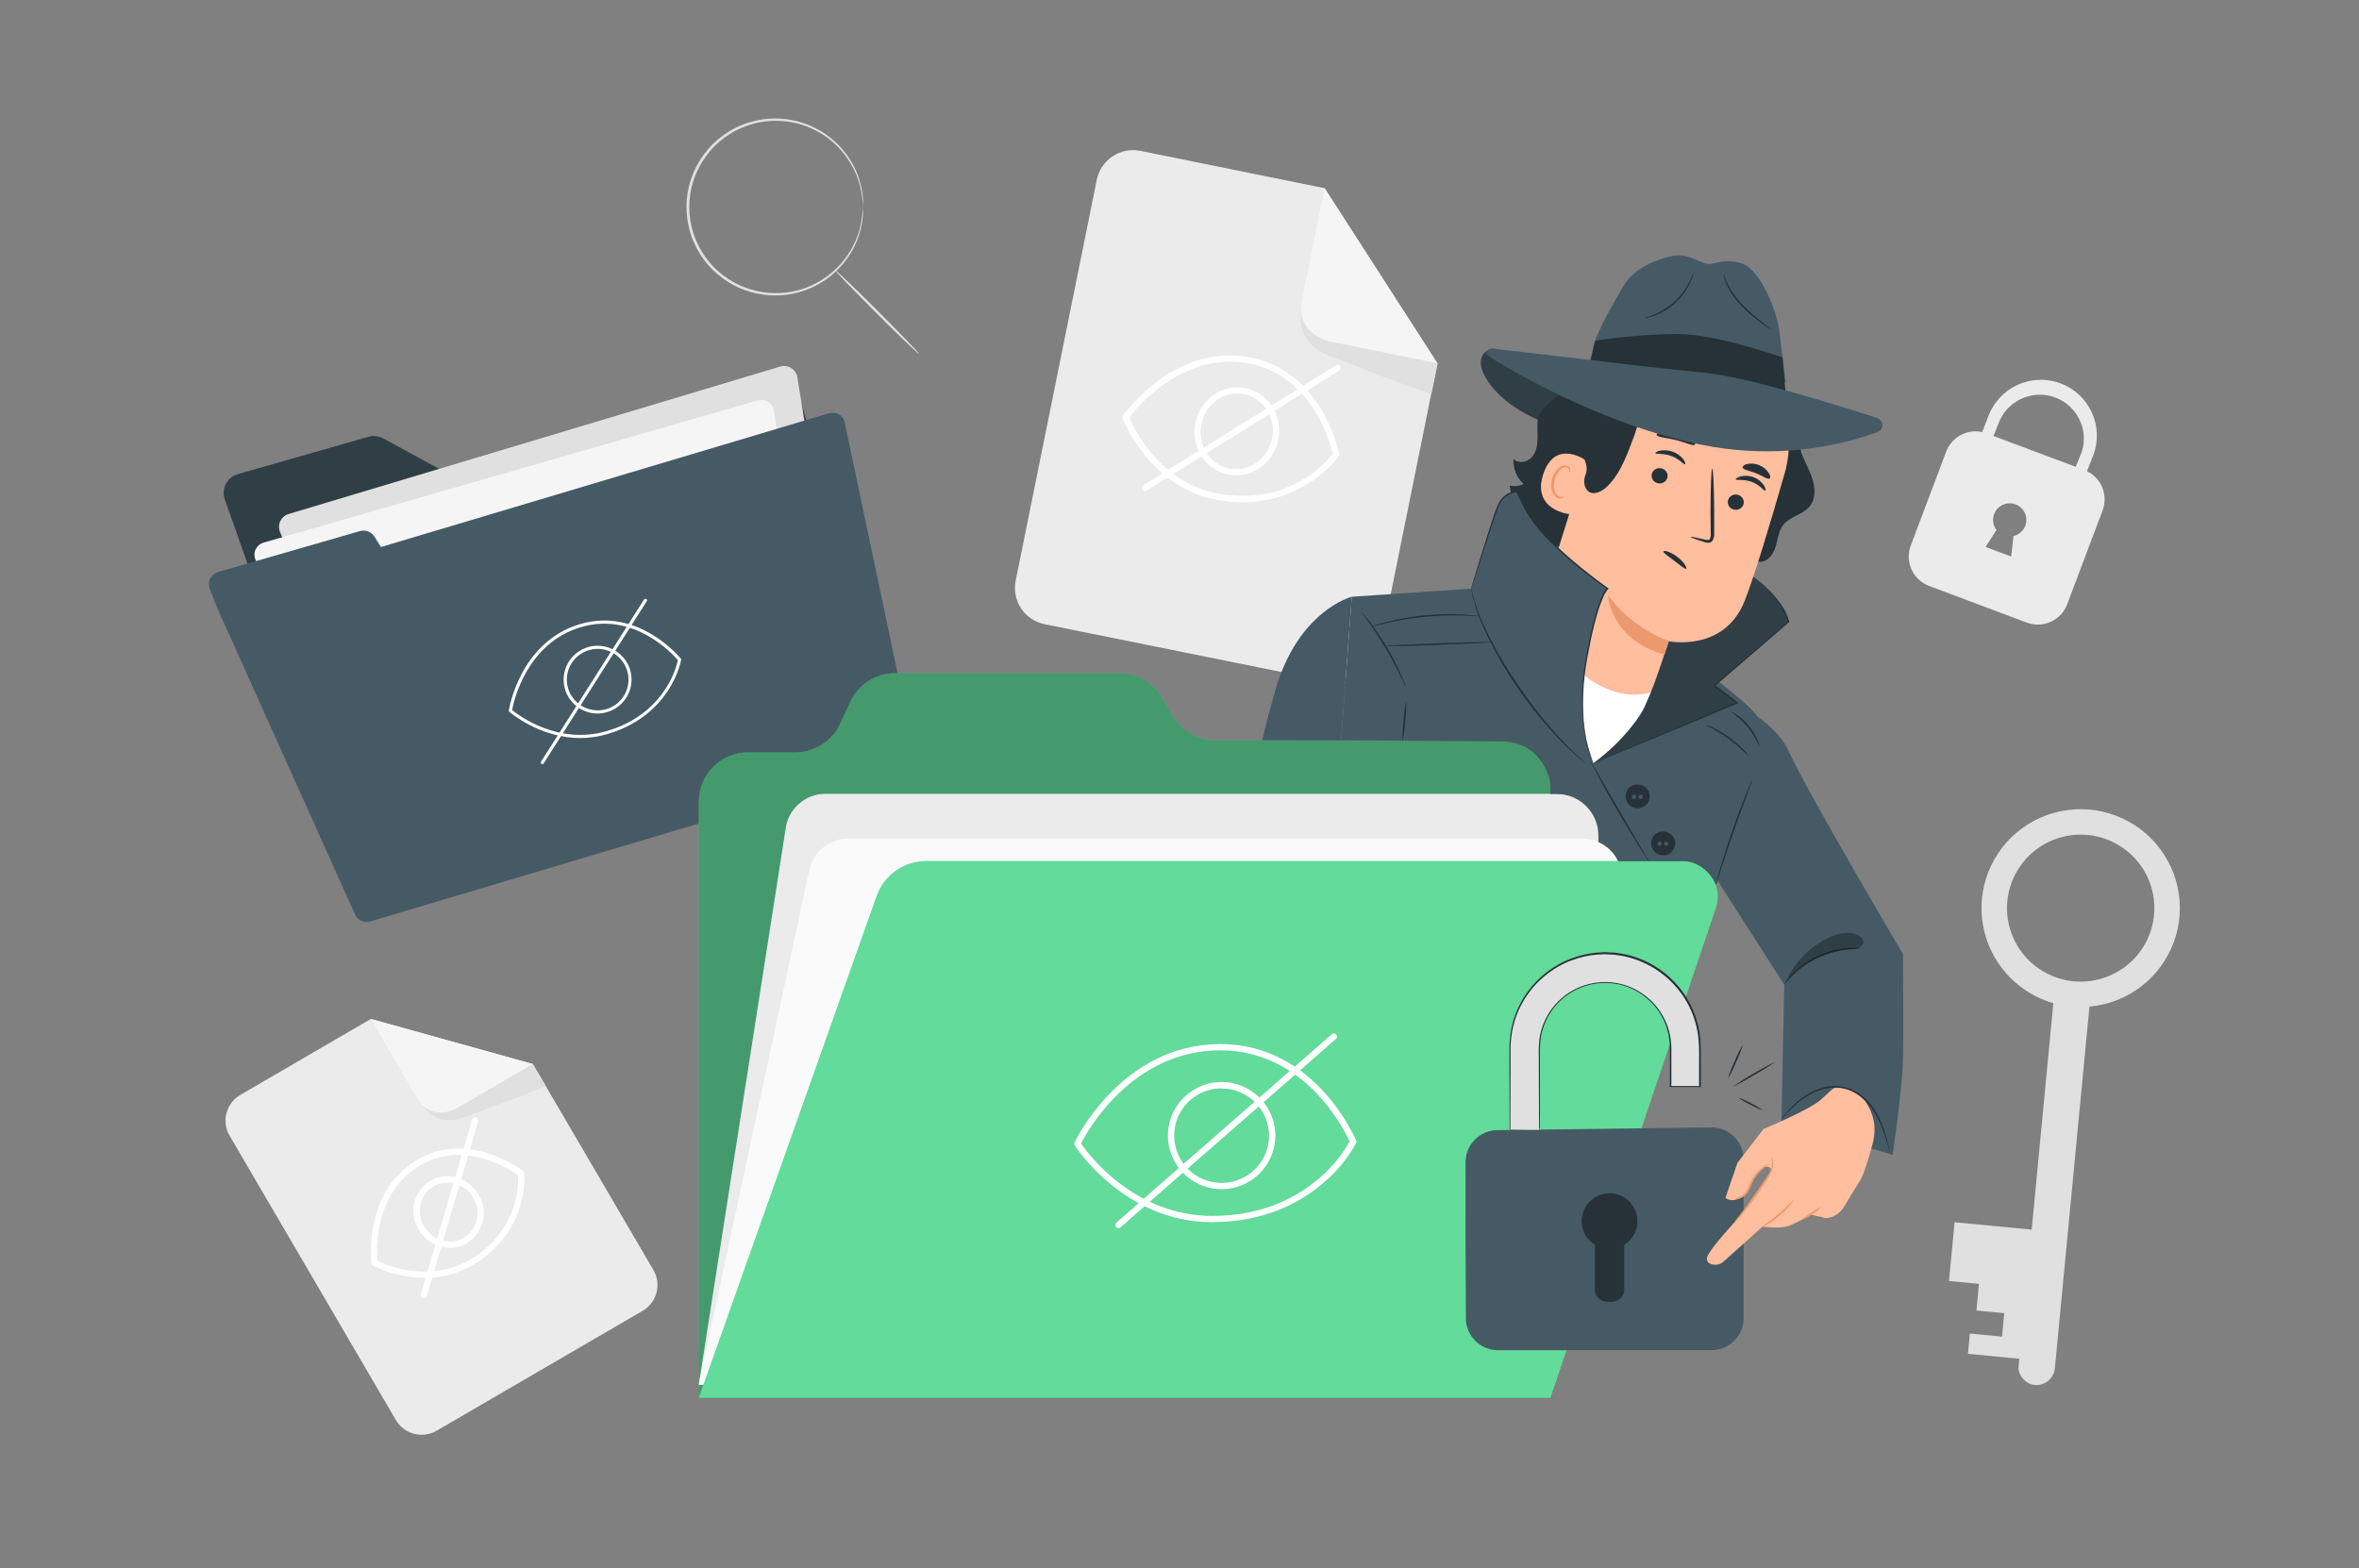<svg width="197" height="131" viewBox="0 0 197 131" fill="none" xmlns="http://www.w3.org/2000/svg">
<rect x="0" y="0" width="197" height="131" fill="#808080" stroke="none"/>
<path d="M165.514 75.066C165.334 76.984 165.83 78.906 166.918 80.499C168.006 82.092 169.618 83.256 171.474 83.79C170.872 90.094 170.27 96.398 169.667 102.701L163.229 102.088L162.762 106.993L165.262 107.231L165.05 109.461L167.374 109.681L167.188 111.643L164.506 111.381L164.343 113.076L168.632 113.49L168.569 114.135C168.496 114.921 169.273 115.707 170.053 115.686C170.453 115.686 170.838 115.533 171.128 115.258C171.417 114.983 171.589 114.607 171.608 114.208C172.367 106.28 173.125 98.351 173.883 90.421L174.49 84.076C176.057 83.937 177.552 83.355 178.8 82.4C180.048 81.444 180.997 80.153 181.537 78.679C182.076 77.205 182.183 75.608 181.846 74.075C181.508 72.542 180.74 71.137 179.631 70.024C178.522 68.911 177.117 68.136 175.583 67.79C174.048 67.444 172.446 67.541 170.965 68.07C169.484 68.599 168.184 69.538 167.218 70.777C166.253 72.016 165.661 73.503 165.512 75.066H165.514ZM169.838 71.117C170.618 70.474 171.545 70.033 172.537 69.833C173.529 69.633 174.556 69.68 175.525 69.97C176.494 70.26 177.377 70.784 178.095 71.496C178.813 72.207 179.344 73.085 179.64 74.05C179.937 75.015 179.991 76.038 179.797 77.028C179.603 78.019 179.166 78.947 178.527 79.729C177.887 80.512 177.064 81.125 176.131 81.514C175.197 81.903 174.181 82.057 173.174 81.961C171.962 81.846 170.812 81.375 169.868 80.608C168.925 79.841 168.23 78.812 167.873 77.651C167.516 76.49 167.512 75.25 167.862 74.087C168.212 72.924 168.899 71.89 169.838 71.117Z" fill="#E0E0E0"/>
<path d="M174.283 39.355L174.808 38.032C175.246 36.874 175.205 35.591 174.694 34.464C174.184 33.337 173.245 32.458 172.085 32.022C170.924 31.585 169.638 31.626 168.508 32.135C167.378 32.645 166.497 33.581 166.059 34.739L165.534 36.088C164.918 35.953 164.274 36.044 163.721 36.346C163.167 36.647 162.742 37.138 162.523 37.728L159.563 45.575C159.322 46.223 159.347 46.939 159.632 47.569C159.918 48.199 160.442 48.69 161.089 48.936L169.258 52.004C169.908 52.245 170.626 52.221 171.257 51.935C171.889 51.65 172.381 51.128 172.628 50.482L175.591 42.622C175.818 42.013 175.81 41.341 175.569 40.737C175.327 40.133 174.869 39.641 174.283 39.355ZM167.95 46.484L165.815 45.682L166.729 44.267C166.546 44.03 166.446 43.74 166.442 43.441C166.438 43.142 166.532 42.85 166.708 42.608C166.885 42.366 167.135 42.188 167.422 42.1C167.708 42.011 168.016 42.018 168.298 42.119C168.581 42.219 168.823 42.408 168.989 42.657C169.155 42.907 169.235 43.203 169.219 43.501C169.202 43.8 169.089 44.085 168.896 44.314C168.704 44.544 168.442 44.705 168.15 44.773L167.95 46.484ZM173.345 38.991L166.477 36.418L167.002 35.108C167.39 34.264 168.083 33.599 168.943 33.245C169.803 32.892 170.765 32.876 171.636 33.202C172.507 33.528 173.222 34.171 173.637 35.002C174.051 35.832 174.135 36.788 173.871 37.678L173.345 38.991Z" fill="#EBEBEB"/>
<path d="M72.082 17.292C72.042 16.695 71.954 16.103 71.819 15.521C71.645 14.842 71.37 14.193 71.002 13.595C70.136 12.156 68.795 11.063 67.209 10.504C65.623 9.945 63.891 9.954 62.311 10.53C61.655 10.762 61.04 11.093 60.485 11.512C60.198 11.726 59.925 11.957 59.668 12.207C59.413 12.468 59.177 12.747 58.962 13.042C58.052 14.274 57.56 15.763 57.56 17.293C57.56 18.823 58.052 20.313 58.962 21.544C59.179 21.837 59.416 22.116 59.668 22.38C59.924 22.622 60.194 22.848 60.477 23.056C61.032 23.475 61.648 23.806 62.303 24.038C63.516 24.482 64.825 24.595 66.096 24.366C67.203 24.163 68.246 23.703 69.143 23.024C69.885 22.467 70.514 21.774 70.995 20.981C71.362 20.383 71.637 19.734 71.811 19.055C71.947 18.472 72.035 17.879 72.074 17.282C72.082 17.321 72.082 17.362 72.074 17.402C72.074 17.494 72.074 17.606 72.074 17.75C72.075 17.939 72.059 18.128 72.027 18.314C72.001 18.571 71.954 18.826 71.888 19.076C71.728 19.768 71.462 20.432 71.1 21.044C70.569 21.947 69.851 22.727 68.994 23.331C68.137 23.936 67.161 24.351 66.13 24.549C64.826 24.796 63.481 24.69 62.232 24.243C61.556 24.005 60.921 23.666 60.349 23.237C60.052 23.021 59.77 22.786 59.505 22.532C59.243 22.264 58.999 21.977 58.775 21.675C57.835 20.407 57.328 18.871 57.328 17.293C57.328 15.716 57.835 14.18 58.775 12.911C59 12.61 59.244 12.323 59.505 12.052C59.77 11.795 60.052 11.556 60.349 11.337C60.922 10.909 61.557 10.571 62.232 10.333C63.481 9.886 64.826 9.78 66.13 10.027C67.16 10.224 68.137 10.638 68.994 11.241C69.852 11.844 70.57 12.622 71.102 13.524C71.465 14.136 71.731 14.8 71.89 15.492C71.957 15.742 72.004 15.997 72.029 16.254C72.062 16.44 72.078 16.629 72.077 16.818C72.077 16.962 72.077 17.08 72.077 17.166C72.087 17.207 72.089 17.25 72.082 17.292Z" fill="#E0E0E0"/>
<path d="M69.778 22.605C69.823 22.563 71.417 24.083 73.343 26.011C75.268 27.94 76.791 29.522 76.757 29.564C76.723 29.606 75.118 28.089 73.193 26.158C71.268 24.227 69.734 22.65 69.778 22.605Z" fill="#E0E0E0"/>
<path d="M111.493 57.029L87.241 52.138C86.842 52.058 86.464 51.9 86.126 51.674C85.789 51.448 85.499 51.158 85.275 50.82C85.05 50.482 84.894 50.104 84.816 49.706C84.737 49.308 84.739 48.899 84.819 48.501L91.591 15.018C91.753 14.215 92.229 13.509 92.913 13.056C93.597 12.603 94.434 12.44 95.239 12.602L110.618 15.72L120.04 30.345L115.131 54.614C114.968 55.414 114.494 56.118 113.812 56.571C113.13 57.024 112.296 57.189 111.493 57.029Z" fill="#EBEBEB"/>
<path d="M110.616 15.72L108.711 25.152C108.563 25.898 108.717 26.672 109.138 27.305C109.56 27.939 110.216 28.381 110.962 28.534L120.048 30.368L110.616 15.72Z" fill="#F5F5F5"/>
<path d="M108.669 25.982C108.669 25.982 108.089 28.244 110.545 29.519C110.636 29.568 110.731 29.611 110.828 29.648C111.974 30.098 119.496 33.054 119.538 32.876C119.58 32.697 120.064 30.345 120.064 30.345L110.978 28.511C110.978 28.511 108.714 27.982 108.669 25.982Z" fill="#E0E0E0"/>
<path d="M103.781 41.951C103.056 41.95 102.333 41.881 101.622 41.747C95.935 40.699 93.784 34.998 93.763 34.935C93.748 34.896 93.743 34.854 93.748 34.812C93.753 34.771 93.768 34.731 93.791 34.697C93.834 34.636 98.01 28.671 104.345 29.839C110.484 30.976 111.826 37.87 111.837 37.94C111.843 37.974 111.842 38.009 111.835 38.043C111.828 38.076 111.814 38.108 111.795 38.137C110.831 39.331 109.611 40.295 108.224 40.955C106.836 41.616 105.318 41.956 103.781 41.951ZM94.306 34.877C94.653 35.705 96.794 40.311 101.719 41.223C104.374 41.713 106.804 41.294 108.937 39.976C109.836 39.429 110.636 38.734 111.301 37.919C111.104 37.052 109.617 31.343 104.253 30.347C98.727 29.344 94.903 34.091 94.298 34.888L94.306 34.877Z" fill="white"/>
<path d="M103.228 39.709C102.652 39.706 102.086 39.56 101.581 39.283C101.077 39.006 100.65 38.608 100.339 38.124C99.821 37.308 99.633 36.326 99.813 35.377C99.993 34.428 100.527 33.583 101.308 33.012C101.687 32.735 102.119 32.538 102.577 32.434C103.035 32.33 103.51 32.321 103.971 32.407C104.433 32.494 104.872 32.674 105.261 32.937C105.65 33.199 105.981 33.539 106.233 33.934C106.759 34.748 106.947 35.733 106.759 36.683C106.583 37.631 106.049 38.475 105.267 39.041C104.675 39.473 103.961 39.707 103.228 39.709ZM103.331 32.863C102.71 32.865 102.106 33.063 101.605 33.429C100.932 33.922 100.472 34.652 100.318 35.47C100.164 36.289 100.327 37.135 100.775 37.838C100.988 38.174 101.269 38.463 101.599 38.687C101.929 38.91 102.301 39.064 102.693 39.137C103.085 39.211 103.488 39.203 103.877 39.115C104.266 39.027 104.633 38.86 104.954 38.624C105.63 38.135 106.09 37.403 106.238 36.583C106.397 35.768 106.233 34.923 105.781 34.225C105.569 33.888 105.289 33.597 104.959 33.372C104.629 33.146 104.256 32.991 103.864 32.915C103.692 32.883 103.517 32.865 103.341 32.863H103.331Z" fill="white"/>
<path d="M95.611 41.027C95.566 41.027 95.522 41.016 95.483 40.994C95.444 40.972 95.411 40.941 95.388 40.904C95.369 40.874 95.357 40.842 95.351 40.808C95.346 40.774 95.347 40.739 95.354 40.705C95.362 40.672 95.377 40.64 95.397 40.612C95.417 40.584 95.442 40.56 95.472 40.542L111.55 30.518C111.579 30.497 111.612 30.482 111.647 30.474C111.682 30.466 111.719 30.465 111.754 30.472C111.79 30.479 111.823 30.493 111.853 30.513C111.883 30.533 111.908 30.56 111.927 30.59C111.946 30.621 111.959 30.655 111.964 30.69C111.97 30.726 111.968 30.762 111.958 30.797C111.949 30.832 111.933 30.864 111.91 30.892C111.888 30.92 111.86 30.944 111.828 30.961L95.742 40.987C95.703 41.012 95.657 41.025 95.611 41.027Z" fill="white"/>
<path d="M53.668 109.485L36.471 119.496C36.188 119.661 35.875 119.769 35.55 119.814C35.225 119.858 34.894 119.838 34.577 119.755C34.26 119.672 33.962 119.527 33.701 119.328C33.44 119.13 33.221 118.883 33.056 118.6L19.174 94.857C19.009 94.575 18.9 94.263 18.855 93.939C18.811 93.615 18.83 93.285 18.914 92.969C18.997 92.653 19.142 92.356 19.34 92.095C19.539 91.835 19.787 91.616 20.07 91.451L30.976 85.103L44.498 88.868L54.566 106.076C54.732 106.359 54.84 106.671 54.885 106.995C54.929 107.32 54.909 107.65 54.826 107.966C54.742 108.283 54.597 108.58 54.398 108.841C54.2 109.101 53.951 109.32 53.668 109.485Z" fill="#EBEBEB"/>
<path d="M30.973 85.111L34.884 91.792C35.193 92.321 35.701 92.707 36.295 92.863C36.889 93.019 37.521 92.933 38.051 92.625L44.495 88.876L30.973 85.111Z" fill="#F5F5F5"/>
<path d="M35.316 92.326C35.316 92.326 36.181 93.998 38.34 93.453C38.422 93.433 38.502 93.407 38.581 93.377C39.509 93.039 45.621 90.799 45.547 90.67C45.474 90.542 44.497 88.876 44.497 88.876L38.056 92.625C38.056 92.625 36.414 93.505 35.316 92.326Z" fill="#E0E0E0"/>
<path d="M35.458 106.734C33.961 106.722 32.486 106.374 31.142 105.714C31.105 105.695 31.073 105.666 31.05 105.632C31.026 105.597 31.011 105.557 31.006 105.515C31.006 105.458 30.299 99.605 34.767 96.911C39.096 94.291 43.629 97.752 43.674 97.786C43.702 97.808 43.725 97.835 43.742 97.865C43.759 97.896 43.77 97.93 43.774 97.965C43.774 98.012 44.27 102.772 39.571 105.61C38.331 106.356 36.907 106.745 35.458 106.734ZM31.518 105.324C32.232 105.662 35.917 107.216 39.303 105.175C41.06 104.173 42.364 102.538 42.949 100.605C43.192 99.81 43.298 98.979 43.264 98.148C42.623 97.695 38.736 95.148 35.043 97.362C31.224 99.657 31.434 104.441 31.518 105.324Z" fill="white"/>
<path d="M37.588 104.221C37.322 104.222 37.057 104.187 36.8 104.116C36.035 103.905 35.382 103.406 34.977 102.725C34.558 102.063 34.419 101.261 34.592 100.497C34.764 99.733 35.233 99.068 35.897 98.648C36.227 98.45 36.594 98.321 36.976 98.27C37.357 98.219 37.746 98.247 38.116 98.352C38.881 98.565 39.534 99.063 39.939 99.743C40.358 100.406 40.497 101.207 40.325 101.972C40.152 102.736 39.683 103.401 39.02 103.82C38.588 104.082 38.093 104.221 37.588 104.221ZM37.352 98.772C36.938 98.771 36.532 98.883 36.178 99.096C35.634 99.445 35.251 99.994 35.112 100.623C34.973 101.253 35.09 101.912 35.437 102.455C35.772 103.021 36.315 103.435 36.95 103.611C37.252 103.697 37.568 103.72 37.88 103.679C38.191 103.638 38.49 103.534 38.76 103.372C39.303 103.024 39.687 102.475 39.825 101.845C39.964 101.216 39.847 100.557 39.5 100.013C39.164 99.449 38.622 99.035 37.987 98.858C37.78 98.802 37.566 98.774 37.352 98.774V98.772Z" fill="white"/>
<path d="M35.392 108.45C35.367 108.452 35.342 108.452 35.316 108.45C35.283 108.44 35.252 108.424 35.225 108.402C35.199 108.38 35.176 108.353 35.16 108.323C35.144 108.292 35.133 108.259 35.13 108.224C35.127 108.19 35.13 108.155 35.14 108.122L39.427 93.516C39.437 93.483 39.453 93.452 39.474 93.425C39.496 93.398 39.523 93.376 39.553 93.359C39.583 93.343 39.616 93.332 39.651 93.329C39.685 93.325 39.72 93.328 39.753 93.338C39.786 93.347 39.817 93.363 39.844 93.385C39.871 93.406 39.893 93.433 39.91 93.463C39.926 93.493 39.937 93.526 39.94 93.561C39.944 93.595 39.941 93.629 39.931 93.662L35.642 108.272C35.624 108.324 35.591 108.369 35.546 108.401C35.501 108.433 35.448 108.45 35.392 108.45Z" fill="white"/>
<path d="M18.773 41.716L26.885 64.607C27.024 64.999 27.309 65.324 27.68 65.515C28.051 65.706 28.482 65.748 28.883 65.634L70.936 53.655C71.144 53.596 71.337 53.497 71.506 53.364C71.675 53.23 71.816 53.065 71.92 52.877C72.025 52.689 72.091 52.482 72.116 52.269C72.141 52.055 72.123 51.839 72.063 51.632L66.868 33.486C66.808 33.279 66.708 33.085 66.573 32.916C66.439 32.748 66.272 32.607 66.082 32.503C65.893 32.399 65.685 32.333 65.47 32.309C65.255 32.285 65.037 32.304 64.829 32.365L39.014 39.9C38.808 39.96 38.592 39.979 38.378 39.956C38.165 39.932 37.958 39.867 37.77 39.764L32.009 36.62C31.631 36.415 31.186 36.366 30.772 36.484L19.869 39.599C19.654 39.66 19.453 39.765 19.28 39.906C19.107 40.047 18.965 40.223 18.862 40.421C18.76 40.619 18.699 40.837 18.683 41.059C18.668 41.282 18.699 41.505 18.773 41.716Z" fill="#455A64"/>
<g opacity="0.3">
<path d="M18.773 41.716L26.885 64.607C27.024 64.999 27.309 65.324 27.68 65.515C28.051 65.706 28.482 65.748 28.883 65.634L70.936 53.655C71.144 53.596 71.337 53.497 71.506 53.364C71.675 53.23 71.816 53.065 71.92 52.877C72.025 52.689 72.091 52.482 72.116 52.269C72.141 52.055 72.123 51.839 72.063 51.632L66.868 33.486C66.808 33.279 66.708 33.085 66.573 32.916C66.439 32.748 66.272 32.607 66.082 32.503C65.893 32.399 65.685 32.333 65.47 32.309C65.255 32.285 65.037 32.304 64.829 32.365L39.014 39.9C38.808 39.96 38.592 39.979 38.378 39.956C38.165 39.932 37.958 39.867 37.77 39.764L32.009 36.62C31.631 36.415 31.186 36.366 30.772 36.484L19.869 39.599C19.654 39.66 19.453 39.765 19.28 39.906C19.107 40.047 18.965 40.223 18.862 40.421C18.76 40.619 18.699 40.837 18.683 41.059C18.668 41.282 18.699 41.505 18.773 41.716Z" fill="black"/>
</g>
<path d="M32.429 66.024C30.819 62.382 25.074 48.515 23.385 44.43C23.325 44.285 23.297 44.13 23.301 43.973C23.306 43.816 23.343 43.662 23.411 43.521C23.479 43.38 23.576 43.254 23.695 43.153C23.815 43.051 23.954 42.976 24.105 42.931L65.149 30.617C65.303 30.571 65.465 30.558 65.624 30.58C65.782 30.601 65.935 30.656 66.071 30.741C66.207 30.826 66.323 30.938 66.412 31.072C66.501 31.205 66.56 31.356 66.586 31.514L70.544 55.88C70.59 56.155 70.53 56.437 70.378 56.671C70.226 56.905 69.992 57.074 69.722 57.145L33.737 66.677C33.477 66.741 33.202 66.711 32.962 66.591C32.722 66.472 32.533 66.271 32.429 66.024Z" fill="#E0E0E0"/>
<path d="M30.418 68.445C28.842 64.892 22.979 50.734 21.314 46.699C21.263 46.565 21.24 46.422 21.247 46.278C21.254 46.135 21.291 45.995 21.354 45.866C21.418 45.737 21.507 45.623 21.617 45.53C21.726 45.437 21.854 45.368 21.991 45.326L63.304 33.439C63.445 33.401 63.593 33.392 63.738 33.413C63.883 33.435 64.022 33.487 64.145 33.566C64.269 33.644 64.375 33.747 64.456 33.869C64.537 33.991 64.592 34.128 64.617 34.272L68.52 58.285C68.56 58.54 68.504 58.801 68.363 59.017C68.222 59.234 68.006 59.391 67.756 59.458L31.639 69.027C31.4 69.089 31.146 69.064 30.922 68.958C30.699 68.852 30.52 68.67 30.418 68.445Z" fill="#F5F5F5"/>
<path d="M69.221 34.519L31.812 45.69L31.258 44.802C31.13 44.608 30.942 44.46 30.722 44.381C30.502 44.302 30.263 44.296 30.039 44.365L18.233 47.771C18.089 47.809 17.955 47.877 17.84 47.97C17.724 48.063 17.629 48.179 17.561 48.311C17.492 48.442 17.453 48.587 17.443 48.735C17.434 48.883 17.456 49.031 17.508 49.17L17.999 50.412L18.191 50.896L29.674 76.436C29.785 76.659 29.972 76.836 30.203 76.932C30.433 77.028 30.69 77.038 30.927 76.96L75.531 63.666C75.778 63.599 75.992 63.442 76.13 63.226C76.268 63.01 76.32 62.75 76.277 62.498L70.535 35.25C70.502 35.112 70.441 34.983 70.356 34.871C70.271 34.758 70.163 34.664 70.04 34.596C69.916 34.527 69.779 34.484 69.639 34.471C69.498 34.458 69.356 34.474 69.221 34.519Z" fill="#455A64"/>
<path d="M48.467 61.643C45.052 61.643 42.565 59.479 42.536 59.453C42.52 59.439 42.507 59.421 42.5 59.401C42.492 59.381 42.49 59.359 42.494 59.338C42.494 59.28 43.395 53.613 48.449 52.125C53.342 50.681 56.82 54.973 56.854 55.007C56.876 55.036 56.885 55.073 56.88 55.109C56.88 55.156 56.074 59.731 50.747 61.305C50.007 61.527 49.239 61.641 48.467 61.643ZM42.765 59.304C43.23 59.686 46.576 62.272 50.671 61.062C53.371 60.276 54.845 58.683 55.604 57.493C56.074 56.772 56.415 55.974 56.61 55.135C56.226 54.685 52.974 51.064 48.525 52.376C43.931 53.728 42.885 58.654 42.765 59.304Z" fill="white"/>
<path d="M49.907 59.597C49.381 59.597 48.864 59.451 48.417 59.175C47.969 58.899 47.606 58.504 47.371 58.035C47.135 57.565 47.035 57.039 47.081 56.516C47.128 55.993 47.32 55.493 47.636 55.073C47.951 54.652 48.377 54.328 48.867 54.135C49.357 53.942 49.891 53.89 50.409 53.983C50.928 54.076 51.41 54.311 51.801 54.661C52.193 55.012 52.48 55.465 52.628 55.968C52.838 56.687 52.753 57.459 52.394 58.116C52.034 58.773 51.428 59.261 50.708 59.474C50.449 59.553 50.179 59.595 49.907 59.597ZM49.907 54.197C49.367 54.198 48.84 54.369 48.402 54.686C47.964 55.002 47.637 55.448 47.468 55.96C47.298 56.472 47.295 57.025 47.458 57.539C47.621 58.053 47.942 58.503 48.376 58.825C48.809 59.147 49.334 59.324 49.875 59.332C50.415 59.34 50.945 59.178 51.388 58.869C51.831 58.56 52.165 58.119 52.343 57.61C52.521 57.1 52.533 56.548 52.379 56.031C52.22 55.501 51.893 55.036 51.448 54.705C51.003 54.375 50.462 54.197 49.907 54.197Z" fill="white"/>
<path d="M45.291 63.823C45.266 63.824 45.241 63.816 45.22 63.802C45.191 63.783 45.17 63.754 45.163 63.72C45.156 63.686 45.162 63.651 45.181 63.621L53.788 50.071C53.807 50.042 53.837 50.021 53.871 50.014C53.905 50.006 53.941 50.013 53.97 50.032C53.985 50.04 53.998 50.052 54.008 50.066C54.018 50.08 54.026 50.096 54.029 50.113C54.033 50.13 54.034 50.147 54.031 50.164C54.028 50.181 54.021 50.198 54.012 50.212L45.402 63.763C45.389 63.781 45.373 63.796 45.354 63.807C45.335 63.817 45.313 63.823 45.291 63.823Z" fill="white"/>
<path d="M58.355 116.747V66.952C58.355 65.861 58.79 64.814 59.563 64.043C60.337 63.272 61.386 62.838 62.479 62.838H66.419C67.207 62.838 67.979 62.612 68.643 62.188C69.307 61.765 69.835 61.16 70.165 60.446L71.013 58.612C71.343 57.899 71.871 57.294 72.534 56.871C73.198 56.448 73.969 56.223 74.756 56.223H93.474C94.191 56.223 94.896 56.409 95.519 56.764C96.141 57.119 96.661 57.629 97.025 58.245L97.945 59.796C98.308 60.415 98.826 60.929 99.45 61.286C100.073 61.643 100.78 61.831 101.498 61.832H125.356C125.898 61.832 126.435 61.939 126.935 62.145C127.436 62.352 127.89 62.656 128.273 63.038C128.656 63.42 128.96 63.874 129.167 64.373C129.374 64.873 129.481 65.408 129.48 65.948V116.747H58.355Z" fill="#62DB9B"/>
<g opacity="0.3">
<path d="M58.355 116.747V66.952C58.355 65.861 58.79 64.814 59.563 64.043C60.337 63.272 61.386 62.838 62.479 62.838H66.419C67.207 62.838 67.979 62.612 68.643 62.188C69.307 61.765 69.835 61.16 70.165 60.446L71.013 58.612C71.343 57.899 71.871 57.294 72.534 56.871C73.198 56.448 73.969 56.223 74.756 56.223H93.474C94.191 56.223 94.896 56.409 95.519 56.764C96.141 57.119 96.661 57.629 97.025 58.245L97.945 59.796C98.308 60.415 98.826 60.929 99.45 61.286C100.073 61.643 100.78 61.831 101.498 61.832H125.356C125.898 61.832 126.435 61.939 126.935 62.145C127.436 62.352 127.89 62.656 128.273 63.038C128.656 63.42 128.96 63.874 129.167 64.373C129.374 64.873 129.481 65.408 129.48 65.948V116.747H58.355Z" fill="black"/>
</g>
<path d="M58.355 115.657L65.65 68.956C65.811 68.204 66.227 67.531 66.826 67.048C67.425 66.565 68.173 66.301 68.944 66.302H130.187C130.744 66.302 131.293 66.439 131.784 66.703C132.275 66.967 132.692 67.348 132.999 67.813C133.306 68.277 133.492 68.81 133.54 69.364C133.589 69.918 133.499 70.476 133.279 70.986L120.056 114.494L58.355 115.657Z" fill="#EBEBEB"/>
<path d="M58.355 115.657L67.575 72.689C67.736 71.938 68.151 71.264 68.75 70.781C69.349 70.297 70.096 70.033 70.866 70.033H132.123C132.68 70.033 133.229 70.171 133.72 70.435C134.211 70.699 134.628 71.081 134.935 71.546C135.241 72.01 135.427 72.543 135.476 73.097C135.525 73.652 135.435 74.209 135.214 74.72L117.779 115.089L58.355 115.657Z" fill="#FAFAFA"/>
<path d="M58.355 116.748L73.207 74.828C73.509 73.975 74.069 73.238 74.809 72.716C75.549 72.195 76.432 71.914 77.338 71.914H140.478C140.95 71.914 141.416 72.027 141.836 72.242C142.256 72.457 142.619 72.769 142.894 73.152C143.17 73.534 143.35 73.977 143.42 74.443C143.49 74.909 143.448 75.385 143.297 75.831L129.48 116.748H58.355Z" fill="#62DB9B"/>
<path d="M101.242 102.083C93.843 102.083 89.79 95.732 89.75 95.667C89.728 95.63 89.714 95.588 89.712 95.546C89.709 95.503 89.717 95.46 89.734 95.42C89.774 95.337 93.625 87.217 101.885 87.204H101.914C109.902 87.204 113.209 95.177 113.254 95.258C113.268 95.291 113.276 95.328 113.276 95.364C113.276 95.401 113.268 95.437 113.254 95.47C112.567 96.731 111.648 97.852 110.546 98.774C108.82 100.275 105.818 102.067 101.268 102.078L101.242 102.083ZM90.276 95.51C90.864 96.369 94.696 101.559 101.245 101.559H101.268C105.636 101.559 108.526 99.838 110.18 98.399C111.192 97.535 112.046 96.502 112.705 95.347C112.284 94.409 109.027 87.728 101.901 87.728H101.885C94.523 87.739 90.798 94.485 90.276 95.51Z" fill="white"/>
<path d="M102.02 99.324C101.133 99.325 100.266 99.063 99.528 98.572C98.79 98.081 98.214 97.382 97.874 96.565C97.534 95.748 97.444 94.848 97.617 93.98C97.789 93.112 98.216 92.314 98.843 91.688C99.469 91.062 100.268 90.635 101.138 90.461C102.008 90.288 102.91 90.376 103.73 90.713C104.55 91.051 105.251 91.624 105.745 92.359C106.239 93.094 106.503 93.959 106.504 94.844C106.504 96.031 106.032 97.169 105.191 98.009C104.351 98.849 103.21 99.322 102.02 99.324ZM102.02 90.901C101.236 90.901 100.47 91.132 99.818 91.566C99.166 92 98.658 92.618 98.358 93.34C98.058 94.062 97.98 94.857 98.133 95.624C98.286 96.391 98.664 97.095 99.219 97.648C99.773 98.2 100.48 98.576 101.249 98.728C102.018 98.88 102.814 98.8 103.538 98.5C104.262 98.2 104.88 97.692 105.315 97.042C105.749 96.391 105.98 95.626 105.979 94.844C105.972 93.801 105.553 92.802 104.811 92.066C104.07 91.329 103.066 90.916 102.02 90.914V90.901Z" fill="white"/>
<path d="M93.404 102.576C93.367 102.576 93.329 102.568 93.295 102.553C93.26 102.538 93.23 102.515 93.205 102.487C93.159 102.434 93.136 102.366 93.141 102.297C93.146 102.227 93.178 102.163 93.231 102.117L111.226 86.374C111.279 86.332 111.346 86.311 111.414 86.317C111.481 86.323 111.544 86.354 111.588 86.405C111.633 86.456 111.656 86.522 111.654 86.589C111.651 86.656 111.622 86.72 111.573 86.767L93.575 102.51C93.528 102.552 93.467 102.575 93.404 102.576Z" fill="white"/>
<path d="M146.759 59.852C146.759 59.852 148.598 61.031 149.386 62.765C150.846 66.024 158.916 79.685 158.916 79.685C158.916 79.685 158.976 86.235 158.916 88.58C158.855 90.925 158.057 96.463 158.057 96.463L148.771 93.65L149.005 82.255L141.719 70.863L146.759 59.852Z" fill="#455A64"/>
<path d="M145.066 68.846C145.397 67.843 147.495 61.319 146.849 60.006C146.203 58.694 141.176 55.233 141.176 55.233L137.188 51.908L122.855 49.165L112.887 49.843L111.996 61.832L125.311 61.924C128.762 61.924 129.474 65.068 129.474 65.592V66.315H129.999C130.462 66.315 130.92 66.407 131.346 66.585C131.773 66.763 132.159 67.025 132.484 67.354C132.808 67.683 133.063 68.073 133.235 68.501C133.406 68.93 133.49 69.388 133.482 69.85V70.334C134.215 70.641 134.804 71.213 135.132 71.935H140.734C141.622 71.935 142.875 72.768 143.29 73.905C144.814 69.886 145.258 68.262 145.071 68.817L145.066 68.846Z" fill="#455A64"/>
<path d="M151.096 35.826C144.312 38.931 136.224 38.357 129.34 35.478C127.286 34.621 125.216 33.476 124.086 31.566C123.795 31.071 123.561 30.487 123.711 29.931C123.86 29.376 124.514 28.938 125.024 29.203L151.096 35.826Z" fill="#455A64"/>
<g opacity="0.3">
<path d="M151.096 35.826C144.312 38.931 136.224 38.357 129.34 35.478C127.286 34.621 125.216 33.476 124.086 31.566C123.795 31.071 123.561 30.487 123.711 29.931C123.86 29.376 124.514 28.938 125.024 29.203L151.096 35.826Z" fill="black"/>
</g>
<path d="M142.873 45.798C142.873 45.798 149.127 49.332 149.385 51.939L143.167 57.266L145.082 58.699L133.062 63.742C133.062 63.742 136.159 61.861 138.179 56.451C140.199 51.041 139.585 50.721 139.585 50.721L142.873 45.798Z" fill="#455A64"/>
<g opacity="0.3">
<path d="M142.873 45.798C142.873 45.798 148.991 49.204 149.385 51.939L143.167 57.266L145.082 58.699L133.062 63.742C133.062 63.742 136.159 61.861 138.179 56.451C140.199 51.041 139.585 50.721 139.585 50.721L142.873 45.798Z" fill="black"/>
</g>
<path d="M126.392 38.336C126.791 38.76 127.553 38.614 127.934 38.173C128.315 37.733 128.401 37.125 128.401 36.531C128.401 35.936 128.333 35.357 128.475 34.791C128.738 33.767 132.381 31.243 133.442 31.238L135.837 27.942C137.056 27.078 138.236 26.161 139.688 26.179C141.001 26.195 142.168 27.007 143.447 27.311C144.379 27.531 145.359 27.479 146.299 27.665C147.24 27.851 148.212 28.372 148.514 29.278C148.692 29.802 148.624 31.933 148.808 32.462C149.184 33.559 150.526 33.457 150.762 34.592C150.954 35.514 150.326 35.54 150.237 36.478C150.14 37.497 150.707 38.446 151.122 39.381C151.537 40.316 151.779 41.503 151.122 42.297C150.549 42.997 149.48 43.13 148.921 43.84C148.514 44.364 148.469 45.059 148.28 45.674C148.091 46.29 147.605 46.969 146.948 46.919L139.399 46.557C136.691 46.775 133.902 46.984 131.314 46.164C128.727 45.344 126.36 43.246 126.082 40.55C126.465 40.652 126.873 40.604 127.222 40.416C126.937 40.153 126.714 39.83 126.571 39.47C126.427 39.11 126.366 38.722 126.392 38.336Z" fill="#263238"/>
<path d="M131.412 42.316C131.396 40.372 131.391 38.417 131.709 36.499C132.027 34.581 132.691 32.687 133.889 31.152C134.07 30.921 135.465 29.417 135.728 29.533C135.922 29.616 134.884 31.105 134.94 31.306C135.381 33.269 135.013 35.344 134.254 37.204C133.499 39.008 132.545 40.723 131.409 42.316" fill="#263238"/>
<path d="M134.885 60.129C132.022 59.163 128.25 51.882 128.25 51.882L133.467 35.187C134.78 30.492 138.628 27.345 143.296 28.791L143.718 28.951C145.774 29.721 147.464 31.235 148.451 33.192C149.438 35.149 149.65 37.404 149.045 39.51C147.879 43.574 146.537 48.046 145.712 50.152C144.007 54.512 139.361 53.558 139.361 53.558C139.361 53.558 139.006 54.585 138.573 55.89C137.611 58.819 136.535 60.748 135.421 60.281L134.885 60.129Z" fill="#FFBE9D"/>
<path d="M139.36 53.545C137.333 52.78 135.569 51.45 134.277 49.715C134.277 49.715 134.472 53.425 139.005 54.672L139.36 53.545Z" fill="#EB996E"/>
<path d="M145.593 42.145C145.533 42.308 145.411 42.442 145.255 42.517C145.098 42.592 144.917 42.604 144.752 42.549C144.67 42.525 144.594 42.485 144.527 42.432C144.46 42.378 144.405 42.312 144.365 42.236C144.325 42.161 144.3 42.079 144.292 41.994C144.284 41.909 144.293 41.823 144.319 41.742C144.378 41.578 144.499 41.444 144.656 41.368C144.814 41.293 144.994 41.282 145.159 41.338C145.242 41.362 145.318 41.402 145.385 41.456C145.451 41.509 145.506 41.575 145.547 41.651C145.587 41.726 145.612 41.808 145.62 41.893C145.628 41.978 145.619 42.064 145.593 42.145Z" fill="#263238"/>
<path d="M147.422 40.977C147.314 41.029 146.97 40.5 146.295 40.248C145.62 39.997 144.997 40.149 144.955 40.039C144.934 39.989 145.068 39.871 145.344 39.795C145.712 39.703 146.099 39.727 146.452 39.863C146.804 39.993 147.105 40.232 147.311 40.544C147.458 40.78 147.474 40.953 147.422 40.977Z" fill="#263238"/>
<path d="M139.231 39.942C139.171 40.105 139.05 40.239 138.893 40.314C138.736 40.389 138.556 40.401 138.391 40.346C138.309 40.322 138.232 40.282 138.165 40.228C138.099 40.175 138.043 40.109 138.003 40.033C137.962 39.958 137.937 39.876 137.929 39.791C137.921 39.706 137.929 39.62 137.955 39.539C138.015 39.375 138.136 39.241 138.294 39.166C138.452 39.09 138.632 39.079 138.798 39.135C138.88 39.159 138.957 39.199 139.023 39.252C139.09 39.306 139.145 39.372 139.185 39.447C139.226 39.523 139.25 39.605 139.258 39.69C139.266 39.775 139.257 39.861 139.231 39.942Z" fill="#263238"/>
<path d="M140.712 38.776C140.605 38.821 140.25 38.331 139.572 38.084C138.895 37.838 138.288 37.953 138.241 37.851C138.22 37.807 138.346 37.704 138.616 37.644C138.985 37.573 139.366 37.607 139.717 37.741C140.064 37.865 140.368 38.088 140.589 38.383C140.741 38.595 140.762 38.752 140.712 38.776Z" fill="#263238"/>
<path d="M141.184 44.849C141.184 44.81 141.643 44.894 142.355 45.062C142.534 45.109 142.71 45.138 142.783 45.03C142.864 44.858 142.891 44.665 142.86 44.477C142.86 44.001 142.86 43.503 142.844 42.979C142.844 40.849 142.904 39.125 142.988 39.127C143.072 39.13 143.149 40.851 143.154 42.981C143.154 43.505 143.154 44.003 143.154 44.48C143.185 44.728 143.126 44.979 142.988 45.188C142.941 45.239 142.883 45.279 142.818 45.304C142.752 45.33 142.682 45.34 142.613 45.334C142.507 45.324 142.403 45.3 142.303 45.264C141.599 45.043 141.173 44.889 141.184 44.849Z" fill="#263238"/>
<path d="M141.545 37.134C141.409 37.294 140.757 36.953 139.94 36.751C139.123 36.549 138.393 36.526 138.349 36.321C138.333 36.224 138.509 36.093 138.835 36.015C139.26 35.927 139.701 35.937 140.122 36.044C140.544 36.151 140.935 36.353 141.267 36.633C141.514 36.858 141.606 37.058 141.545 37.134Z" fill="#263238"/>
<path d="M147.781 39.971C147.605 40.078 147.201 39.745 146.644 39.528C146.087 39.311 145.575 39.245 145.525 39.043C145.507 38.949 145.638 38.823 145.901 38.755C146.243 38.682 146.6 38.717 146.923 38.855C147.247 38.983 147.523 39.211 147.711 39.505C147.858 39.735 147.863 39.916 147.781 39.971Z" fill="#263238"/>
<path d="M132.603 38.564C132.54 38.504 129.922 36.541 128.889 39.572C127.857 42.604 131.119 43.01 131.156 42.926C131.193 42.842 132.603 38.564 132.603 38.564Z" fill="#FFBE9D"/>
<path d="M130.618 41.464C130.618 41.448 130.553 41.482 130.45 41.493C130.306 41.504 130.163 41.459 130.051 41.367C129.77 41.139 129.673 40.539 129.846 39.989C129.926 39.727 130.065 39.486 130.251 39.284C130.311 39.202 130.39 39.136 130.482 39.09C130.573 39.044 130.674 39.021 130.776 39.022C130.844 39.027 130.909 39.056 130.957 39.104C131.005 39.152 131.034 39.216 131.039 39.284C131.039 39.384 131.012 39.439 131.026 39.449C131.039 39.46 131.11 39.42 131.125 39.287C131.134 39.206 131.116 39.125 131.073 39.056C131.012 38.966 130.917 38.903 130.81 38.881C130.677 38.863 130.542 38.88 130.418 38.929C130.293 38.978 130.183 39.058 130.098 39.161C129.879 39.381 129.717 39.651 129.626 39.947C129.439 40.563 129.557 41.241 129.951 41.519C130.025 41.571 130.109 41.605 130.198 41.62C130.286 41.634 130.377 41.629 130.463 41.603C130.59 41.535 130.629 41.472 130.618 41.464Z" fill="#EB996E"/>
<path d="M148.743 33.827C149.326 33.72 148.373 31.639 147.343 30.683C145.786 29.253 143.159 27.819 141.302 27.743C139.08 27.649 137.054 28.1 135.423 29.609C133.792 31.118 132.697 33.143 132.059 35.271C131.864 35.918 131.709 36.609 131.875 37.267C132.077 38.079 132.755 38.771 132.4 39.685C132.332 39.849 132.296 40.024 132.296 40.202C132.296 40.379 132.332 40.554 132.4 40.718C132.763 41.504 133.627 41.163 134.126 40.718C135.176 39.748 135.733 38.36 136.243 37.008C136.605 36.054 136.973 35.077 137.007 34.055C137.026 33.499 136.944 32.941 136.994 32.389C137.001 32.11 137.069 31.836 137.194 31.586C137.318 31.336 137.495 31.117 137.714 30.942C137.817 30.875 137.927 30.819 138.042 30.775C138.589 30.545 139.188 30.464 139.777 30.541C140.366 30.618 140.924 30.849 141.394 31.212C142.907 32.383 145.539 34.252 146.495 33.924C147.874 33.45 148.318 32.994 148.318 32.994L148.743 33.827Z" fill="#263238"/>
<path d="M141.604 27.39C143.463 27.39 145.36 28.039 146.658 29.365C147.348 30.07 147.871 31.005 147.826 31.985C147.782 32.965 147.038 33.95 146.048 34.016L145.975 34.034C144.53 34.034 143.745 33.591 142.597 32.724C141.63 31.99 140.881 31 139.912 30.269C138.874 29.484 137.625 29.028 136.324 28.959C137.926 28.034 139.739 27.398 141.604 27.39Z" fill="#263238"/>
<path d="M134.832 28.574C134.85 28.605 135.189 28.39 135.796 28.202C136.149 28.093 136.513 28.025 136.881 28C137.327 27.964 137.775 28.026 138.194 28.183C138.946 28.517 139.588 29.054 140.049 29.734C140.403 30.258 140.521 30.641 140.558 30.628C140.595 30.615 140.558 30.523 140.5 30.35C140.419 30.106 140.309 29.872 140.175 29.653C139.731 28.913 139.066 28.33 138.273 27.987C137.826 27.816 137.344 27.753 136.868 27.803C136.485 27.84 136.108 27.928 135.749 28.066C135.409 28.166 135.096 28.339 134.832 28.574Z" fill="#455A64"/>
<path d="M134.188 29.559C134.118 29.868 134.102 30.188 134.144 30.502C134.262 32.043 134.911 33.495 135.983 34.611C136.19 34.851 136.438 35.054 136.715 35.211C136.771 35.161 135.61 34.246 134.9 32.63C134.191 31.013 134.259 29.549 134.188 29.559Z" fill="#455A64"/>
<path d="M145.199 28.215C145.426 28.415 145.663 28.602 145.911 28.776C146.474 29.237 146.962 29.782 147.358 30.392C147.75 30.999 148.046 31.661 148.238 32.357C148.297 32.653 148.372 32.946 148.462 33.235C148.492 32.929 148.466 32.62 148.385 32.323C148.077 30.855 147.235 29.553 146.021 28.668C145.778 28.468 145.499 28.314 145.199 28.215Z" fill="#455A64"/>
<path d="M132.29 56.411C132.29 56.411 134.977 58.712 137.859 57.816L137.333 59.047C137.094 59.532 136.804 59.989 136.466 60.412C135.497 61.682 134.347 62.804 133.052 63.742C132.054 60.818 131.631 58.552 132.29 56.411Z" fill="white"/>
<path d="M149.121 31.938C149.121 31.938 148.832 29.601 148.569 27.513C148.401 26.174 147.075 22.474 145.417 21.99C143.76 21.505 143.153 22.223 142.431 22.011C141.708 21.799 140.792 21.083 139.455 21.419C138.118 21.754 136.387 22.482 135.583 23.874C134.779 25.265 133.345 27.649 133.038 29.072C132.913 29.762 132.71 30.436 132.434 31.081C132.434 31.081 138.745 28.223 149.121 31.938Z" fill="#455A64"/>
<path d="M149.145 33.122L148.861 29.85C148.861 29.85 144.133 28.218 141.186 27.956C138.239 27.694 133.214 28.451 133.214 28.451L132.547 31.369L149.145 33.122Z" fill="#263238"/>
<path d="M143.926 22.92C143.949 22.92 144.039 23.253 144.291 23.75C144.63 24.396 145.062 24.99 145.573 25.511C146.089 26.03 146.639 26.516 147.217 26.965C147.465 27.144 147.699 27.34 147.918 27.552C147.841 27.521 147.77 27.479 147.706 27.426C147.574 27.34 147.388 27.209 147.159 27.041C146.559 26.61 145.996 26.13 145.476 25.605C144.953 25.077 144.523 24.464 144.204 23.792C144.11 23.589 144.032 23.379 143.97 23.164C143.943 23.085 143.928 23.003 143.926 22.92Z" fill="#263238"/>
<path d="M137.398 26.551C137.398 26.527 137.711 26.457 138.186 26.252C138.467 26.131 138.737 25.988 138.995 25.825C139.311 25.628 139.609 25.403 139.883 25.152C140.152 24.893 140.397 24.61 140.616 24.308C140.793 24.059 140.949 23.797 141.084 23.522C141.315 23.056 141.401 22.736 141.425 22.736C141.425 22.813 141.41 22.89 141.383 22.962C141.329 23.164 141.259 23.362 141.173 23.554C141.046 23.838 140.894 24.109 140.719 24.366C140.501 24.68 140.253 24.971 139.978 25.236C139.698 25.498 139.394 25.733 139.069 25.938C138.801 26.098 138.52 26.235 138.228 26.347C138.033 26.422 137.832 26.482 137.627 26.525C137.553 26.546 137.476 26.555 137.398 26.551Z" fill="#263238"/>
<path d="M156.757 34.909C156.882 34.949 156.991 35.028 157.069 35.133C157.148 35.238 157.191 35.365 157.193 35.496C157.196 35.627 157.157 35.756 157.082 35.864C157.008 35.972 156.901 36.054 156.778 36.098C152.068 37.781 146.986 38.143 142.084 37.146C132.828 35.257 124.677 29.973 124.415 29.81C123.745 29.368 124.31 29.187 124.536 29.127C124.761 29.066 137.587 30.699 142.213 31.115C145.78 31.44 153.426 33.83 156.757 34.909Z" fill="#455A64"/>
<path d="M122.852 49.164C122.852 49.164 124.604 43.487 125.079 42.29C125.199 41.956 125.411 41.663 125.689 41.442C125.967 41.222 126.302 41.084 126.655 41.042L127.235 42.229C128.678 45.334 134.243 49.157 134.243 49.157C134.243 49.157 133.371 49.814 132.447 55.259C131.522 60.703 133.054 63.742 133.054 63.742" fill="#455A64"/>
<path d="M133.061 63.742C133.061 63.742 133.046 63.721 133.025 63.677C132.99 63.611 132.96 63.544 132.933 63.475C132.824 63.211 132.729 62.942 132.649 62.668C132.359 61.649 132.187 60.6 132.137 59.542C132.063 57.95 132.176 56.355 132.476 54.79C132.631 53.899 132.817 52.956 133.061 51.997C133.19 51.515 133.324 51.025 133.492 50.535C133.579 50.289 133.673 50.045 133.781 49.804C133.884 49.547 134.029 49.31 134.212 49.102V49.212C133.474 48.688 132.728 48.127 131.984 47.527C131.388 47.037 130.805 46.545 130.261 46.034C129.983 45.785 129.736 45.51 129.473 45.266C129.211 45.022 128.964 44.742 128.735 44.48C128.27 43.963 127.853 43.405 127.488 42.814C127.157 42.222 126.894 41.635 126.618 41.077L126.673 41.111C126.342 41.145 126.027 41.271 125.764 41.475C125.512 41.67 125.313 41.925 125.184 42.216C124.942 42.798 124.761 43.38 124.577 43.917L123.663 46.723C123.414 47.496 123.214 48.106 123.077 48.533C123.009 48.735 122.959 48.895 122.92 49.01L122.878 49.133C122.878 49.159 122.862 49.172 122.859 49.172V49.131L122.894 49.005C122.928 48.887 122.975 48.727 123.033 48.523L123.587 46.702C123.829 45.916 124.125 44.97 124.475 43.885C124.659 43.346 124.829 42.769 125.076 42.172C125.211 41.854 125.428 41.577 125.705 41.369C125.981 41.162 126.308 41.031 126.652 40.99H126.692L126.71 41.027C126.986 41.582 127.259 42.177 127.582 42.751C127.944 43.334 128.358 43.884 128.819 44.394C129.048 44.656 129.308 44.918 129.555 45.18C129.802 45.442 130.08 45.704 130.343 45.942C130.886 46.45 131.464 46.94 132.061 47.428C132.801 48.028 133.547 48.596 134.277 49.11L134.341 49.154L134.28 49.217C134.117 49.411 133.985 49.631 133.891 49.867C133.784 50.103 133.692 50.344 133.605 50.585C133.434 51.069 133.303 51.557 133.174 52.036C132.927 52.995 132.741 53.93 132.581 54.819C132.276 56.376 132.152 57.962 132.213 59.548C132.255 60.6 132.413 61.645 132.683 62.663C132.757 62.938 132.844 63.209 132.946 63.475L133.025 63.679C133.039 63.699 133.051 63.72 133.061 63.742Z" fill="#263238"/>
<path d="M112.887 49.843C112.887 49.843 108.395 50.975 106.48 57.724C105.574 60.91 105.43 61.819 105.43 61.819L111.996 61.84L112.887 49.843Z" fill="#455A64"/>
<path d="M146.335 65.126C146.31 65.246 146.273 65.364 146.224 65.477L145.878 66.412C145.583 67.198 145.182 68.293 144.761 69.509C144.341 70.724 143.973 71.83 143.711 72.632L143.419 73.58C143.387 73.698 143.345 73.813 143.293 73.923C143.306 73.802 143.331 73.681 143.369 73.564C143.427 73.337 143.516 73.009 143.632 72.603C143.866 71.793 144.212 70.68 144.633 69.459C145.053 68.238 145.47 67.153 145.788 66.373C145.946 65.982 146.077 65.668 146.174 65.45C146.218 65.338 146.272 65.229 146.335 65.126Z" fill="#263238"/>
<path d="M132.414 63.742C132.414 63.742 132.361 63.711 132.269 63.637L131.86 63.307L131.573 63.066L131.25 62.765C131.016 62.547 130.749 62.301 130.462 62.01C129.006 60.509 127.688 58.881 126.522 57.145C125.886 56.195 125.3 55.212 124.768 54.2C124.317 53.377 123.915 52.527 123.565 51.656C123.331 51.067 123.137 50.463 122.984 49.848C122.945 49.641 122.913 49.471 122.887 49.343C122.874 49.284 122.866 49.224 122.863 49.165C122.888 49.22 122.905 49.278 122.916 49.337L123.037 49.838C123.208 50.443 123.415 51.038 123.654 51.62C124.016 52.481 124.425 53.322 124.878 54.14C125.382 55.07 125.989 56.06 126.675 57.069C127.827 58.798 129.122 60.428 130.546 61.942C130.809 62.238 131.072 62.487 131.305 62.71L131.621 63.019L131.896 63.268L132.277 63.614C132.326 63.653 132.372 63.696 132.414 63.742Z" fill="#263238"/>
<path d="M137.711 71.953C137.627 71.858 137.553 71.755 137.488 71.647C137.351 71.442 137.159 71.146 136.926 70.777C136.458 70.04 135.828 69.013 135.158 67.863C134.488 66.713 133.902 65.66 133.49 64.89C133.282 64.507 133.119 64.193 133.009 63.975C132.947 63.865 132.894 63.749 132.852 63.629C132.929 63.73 132.998 63.837 133.056 63.949C133.193 64.182 133.366 64.473 133.582 64.845C134.031 65.631 134.632 66.653 135.284 67.795L137.01 70.74L137.535 71.631C137.604 71.732 137.663 71.84 137.711 71.953Z" fill="#263238"/>
<path d="M137.638 66.024C137.507 65.809 137.301 65.648 137.06 65.571C136.818 65.495 136.558 65.508 136.325 65.608L136.104 65.752C135.961 65.876 135.855 66.039 135.8 66.221C135.746 66.403 135.744 66.597 135.795 66.78C135.846 66.963 135.949 67.128 136.09 67.255C136.231 67.382 136.406 67.467 136.594 67.499C136.782 67.531 136.975 67.509 137.151 67.436C137.327 67.363 137.478 67.242 137.587 67.086C137.697 66.93 137.76 66.747 137.769 66.557C137.778 66.368 137.733 66.179 137.638 66.014V66.024Z" fill="#263238"/>
<path d="M136.462 66.737C136.563 66.737 136.644 66.656 136.644 66.556C136.644 66.456 136.563 66.375 136.462 66.375C136.362 66.375 136.281 66.456 136.281 66.556C136.281 66.656 136.362 66.737 136.462 66.737Z" fill="#455A64"/>
<path d="M137.191 66.548C137.191 66.584 137.18 66.619 137.16 66.648C137.14 66.678 137.112 66.701 137.079 66.715C137.046 66.729 137.009 66.732 136.974 66.725C136.939 66.718 136.907 66.701 136.881 66.676C136.856 66.65 136.839 66.618 136.832 66.583C136.825 66.548 136.828 66.512 136.842 66.479C136.856 66.446 136.879 66.418 136.909 66.398C136.938 66.378 136.974 66.367 137.009 66.367C137.057 66.367 137.104 66.386 137.138 66.42C137.172 66.454 137.191 66.5 137.191 66.548Z" fill="#455A64"/>
<path d="M139.77 69.954C139.638 69.738 139.433 69.578 139.191 69.501C138.95 69.424 138.689 69.437 138.457 69.537L138.233 69.681C138.089 69.806 137.984 69.969 137.929 70.151C137.874 70.333 137.873 70.527 137.924 70.71C137.975 70.893 138.077 71.057 138.219 71.184C138.36 71.312 138.535 71.396 138.723 71.428C138.911 71.46 139.104 71.439 139.28 71.366C139.455 71.293 139.607 71.171 139.716 71.016C139.826 70.86 139.889 70.677 139.898 70.487C139.907 70.297 139.861 70.109 139.767 69.944L139.77 69.954Z" fill="#263238"/>
<path d="M138.591 70.661C138.691 70.661 138.773 70.58 138.773 70.481C138.773 70.381 138.691 70.3 138.591 70.3C138.491 70.3 138.41 70.381 138.41 70.481C138.41 70.58 138.491 70.661 138.591 70.661Z" fill="#455A64"/>
<path d="M139.138 70.661C139.238 70.661 139.32 70.58 139.32 70.481C139.32 70.381 139.238 70.3 139.138 70.3C139.038 70.3 138.957 70.381 138.957 70.481C138.957 70.58 139.038 70.661 139.138 70.661Z" fill="#455A64"/>
<path d="M117.386 57.344C117.331 57.262 117.286 57.174 117.252 57.082C117.157 56.891 117.047 56.657 116.913 56.385C116.627 55.798 116.214 54.996 115.707 54.14C115.2 53.283 114.693 52.533 114.315 52.002L113.866 51.37C113.806 51.296 113.754 51.217 113.711 51.132C113.785 51.192 113.852 51.261 113.908 51.339C114.029 51.478 114.194 51.685 114.394 51.944C115.43 53.305 116.305 54.782 117.002 56.343C117.133 56.644 117.236 56.888 117.299 57.061C117.343 57.15 117.372 57.246 117.386 57.344Z" fill="#263238"/>
<path d="M117.126 61.953C117.109 61.386 117.136 60.818 117.207 60.255C117.236 59.689 117.309 59.125 117.425 58.57C117.444 59.138 117.417 59.705 117.344 60.268C117.318 60.835 117.245 61.398 117.126 61.953Z" fill="#263238"/>
<path d="M124.521 53.632C124.521 53.668 122.543 53.773 120.098 53.865C117.652 53.956 115.672 53.998 115.672 53.959C115.672 53.92 117.65 53.818 120.093 53.728C122.535 53.639 124.518 53.595 124.521 53.632Z" fill="#263238"/>
<path d="M123.524 51.454C123.404 51.467 123.284 51.467 123.164 51.454C122.936 51.454 122.599 51.428 122.19 51.415C120.041 51.349 117.894 51.559 115.799 52.038C115.397 52.13 115.071 52.209 114.848 52.266C114.733 52.301 114.615 52.326 114.496 52.34C114.603 52.285 114.716 52.243 114.832 52.214C115.053 52.141 115.373 52.049 115.775 51.952C116.821 51.686 117.885 51.499 118.959 51.394C120.033 51.291 121.114 51.268 122.192 51.326C122.605 51.352 122.938 51.381 123.169 51.41C123.289 51.413 123.407 51.428 123.524 51.454Z" fill="#263238"/>
<path d="M146.045 63.155C145.871 63.022 145.708 62.873 145.559 62.712C145.174 62.352 144.767 62.015 144.341 61.704C143.914 61.394 143.468 61.11 143.006 60.855C142.808 60.76 142.616 60.65 142.434 60.527C142.649 60.581 142.857 60.661 143.051 60.768C143.532 61.002 143.991 61.278 144.422 61.594C144.855 61.905 145.259 62.256 145.628 62.642C145.79 62.793 145.93 62.966 146.045 63.155Z" fill="#263238"/>
<path d="M146.941 62.388C146.677 61.799 146.346 61.243 145.956 60.729C145.529 60.245 145.05 59.81 144.527 59.432C144.71 59.491 144.882 59.58 145.037 59.694C145.812 60.221 146.416 60.961 146.778 61.824C146.865 62.001 146.92 62.192 146.941 62.388Z" fill="#263238"/>
<path d="M122.388 97.058C122.375 100.535 122.388 106.621 122.414 110.111C122.418 110.818 122.702 111.495 123.204 111.994C123.707 112.493 124.387 112.773 125.096 112.773H142.929C143.64 112.773 144.322 112.491 144.825 111.989C145.328 111.488 145.61 110.807 145.61 110.098V96.843C145.61 96.489 145.54 96.138 145.403 95.811C145.266 95.484 145.065 95.188 144.812 94.939C144.559 94.69 144.259 94.493 143.929 94.361C143.6 94.229 143.247 94.163 142.892 94.168L125.03 94.394C124.328 94.404 123.657 94.689 123.163 95.187C122.669 95.685 122.391 96.357 122.388 97.058Z" fill="#455A64"/>
<path d="M135.299 104.136C136.487 103.648 137.054 102.291 136.565 101.106C136.076 99.92 134.716 99.355 133.527 99.843C132.339 100.331 131.772 101.687 132.261 102.873C132.75 104.058 134.11 104.624 135.299 104.136Z" fill="#263238"/>
<path d="M133.201 103.37H135.636V107.7C135.636 107.975 135.526 108.238 135.332 108.432C135.137 108.626 134.873 108.735 134.598 108.735H134.225C133.95 108.735 133.686 108.626 133.491 108.432C133.297 108.238 133.187 107.975 133.188 107.7V103.37H133.201Z" fill="#263238"/>
<path d="M128.52 94.362H126.082V87.55C126.082 85.453 126.917 83.442 128.404 81.959C129.891 80.476 131.907 79.643 134.009 79.643C136.112 79.643 138.128 80.476 139.615 81.959C141.101 83.442 141.937 85.453 141.937 87.55V90.783H139.478V87.542C139.478 86.093 138.901 84.703 137.873 83.678C136.846 82.653 135.452 82.077 133.999 82.077C132.546 82.077 131.152 82.653 130.124 83.678C129.097 84.703 128.52 86.093 128.52 87.542V94.362Z" fill="#E0E0E0"/>
<path d="M128.52 94.362C128.52 94.362 128.52 94.312 128.52 94.223V93.822C128.52 93.466 128.52 92.95 128.52 92.282C128.52 91.614 128.52 90.794 128.507 89.84C128.507 89.363 128.507 88.852 128.507 88.31C128.48 87.732 128.509 87.153 128.591 86.581C128.829 85.244 129.552 84.042 130.622 83.204C131.217 82.735 131.904 82.395 132.639 82.205C133.422 82.002 134.241 81.972 135.037 82.116C135.881 82.269 136.677 82.619 137.359 83.138C138.082 83.673 138.659 84.38 139.038 85.195C139.139 85.402 139.226 85.615 139.3 85.834C139.37 86.055 139.428 86.28 139.474 86.507C139.555 86.97 139.589 87.44 139.576 87.909C139.576 88.847 139.576 89.802 139.576 90.775L139.508 90.707H141.956L141.888 90.775V88.891C141.888 88.252 141.906 87.597 141.856 86.95C141.788 86.086 141.581 85.238 141.241 84.44C140.742 83.302 139.981 82.296 139.02 81.505C138.059 80.714 136.925 80.16 135.71 79.887C135.515 79.837 135.318 79.821 135.124 79.787L134.835 79.743L134.541 79.727C134.346 79.727 134.152 79.698 133.96 79.703L133.382 79.732C132.632 79.791 131.895 79.96 131.194 80.232C131.11 80.266 131.021 80.293 130.932 80.329L130.685 80.447C130.522 80.531 130.354 80.599 130.199 80.691C129.585 81.039 129.018 81.463 128.51 81.951C128.386 82.069 128.279 82.2 128.161 82.323C128.043 82.444 127.934 82.572 127.835 82.708C127.047 83.701 126.514 84.87 126.283 86.114C126.184 86.679 126.137 87.252 126.143 87.825V89.421C126.143 91.457 126.13 93.126 126.128 94.352L126.101 94.325L127.916 94.341H128.386H128.549H128.394H127.932L126.093 94.357H126.067V94.331C126.067 93.105 126.067 91.436 126.051 89.4C126.051 88.889 126.051 88.352 126.051 87.804C126.045 87.225 126.09 86.646 126.185 86.075C126.415 84.81 126.951 83.62 127.748 82.609C127.85 82.471 127.96 82.339 128.079 82.216C128.197 82.09 128.305 81.954 128.434 81.836C128.687 81.591 128.956 81.363 129.238 81.152C129.525 80.932 129.828 80.732 130.144 80.555C130.299 80.46 130.472 80.392 130.635 80.308L130.898 80.185C130.982 80.149 131.071 80.12 131.16 80.086C131.872 79.804 132.622 79.627 133.385 79.562L133.968 79.53C134.165 79.53 134.362 79.546 134.562 79.554L134.859 79.57L135.153 79.614C135.35 79.648 135.552 79.664 135.746 79.714C137.382 80.073 138.863 80.935 139.981 82.179C140.56 82.821 141.031 83.552 141.378 84.343C141.722 85.155 141.933 86.016 142.003 86.895C142.053 87.558 142.027 88.205 142.035 88.847V90.799H139.45V90.733C139.45 89.76 139.45 88.805 139.45 87.867C139.463 87.406 139.43 86.944 139.353 86.489C139.308 86.266 139.25 86.046 139.185 85.831C138.844 84.777 138.183 83.855 137.293 83.193C136.628 82.684 135.851 82.34 135.027 82.19C134.247 82.047 133.446 82.074 132.678 82.268C131.673 82.529 130.763 83.071 130.056 83.83C129.349 84.59 128.875 85.535 128.689 86.555C128.604 87.123 128.573 87.699 128.597 88.273C128.597 88.821 128.597 89.334 128.597 89.816C128.597 90.773 128.597 91.595 128.597 92.266C128.597 92.937 128.597 93.442 128.583 93.796V94.189C128.523 94.32 128.52 94.362 128.52 94.362Z" fill="#263238"/>
<path d="M148.307 88.643C147.74 89.052 147.148 89.425 146.534 89.759C145.944 90.132 145.33 90.465 144.695 90.757C145.853 89.975 147.06 89.268 148.31 88.643H148.307Z" fill="#263238"/>
<path d="M145.551 87.246C145.406 87.743 145.218 88.227 144.989 88.692C144.799 89.175 144.569 89.64 144.301 90.084C144.445 89.586 144.633 89.102 144.863 88.637C145.052 88.155 145.283 87.69 145.551 87.246Z" fill="#263238"/>
<path d="M147.258 92.748C146.876 92.626 146.51 92.462 146.165 92.258C145.799 92.094 145.453 91.89 145.133 91.648C145.881 91.932 146.594 92.302 147.258 92.748Z" fill="#263238"/>
<path d="M152.925 91.056C153.678 90.348 155.089 91.134 155.738 91.939L155.507 91.619C156.45 92.85 156.778 94.066 156.376 95.562C156.05 96.775 155.651 98.088 155.346 98.586L153.957 100.844C153.81 101.091 153.607 101.3 153.364 101.454C153.121 101.608 152.846 101.704 152.559 101.732C152.442 101.752 152.322 101.732 152.218 101.675L151.251 101.46C151.251 101.46 150.161 102.073 149.444 102.369C148.727 102.665 147.183 102.458 147.183 102.458L143.941 105.366C143.795 105.503 143.612 105.594 143.414 105.626C143.216 105.659 143.013 105.632 142.83 105.55C142.776 105.531 142.725 105.502 142.682 105.464C142.639 105.425 142.604 105.379 142.58 105.326C142.555 105.274 142.541 105.218 142.539 105.16C142.537 105.103 142.547 105.045 142.568 104.992C142.788 104.268 145.307 101.586 145.307 101.586L145.772 100.907L147.963 97.763C147.948 97.694 147.915 97.63 147.868 97.577C147.82 97.525 147.76 97.486 147.692 97.465C147.625 97.443 147.553 97.44 147.484 97.455C147.414 97.47 147.351 97.503 147.298 97.551L146.607 98.182L145.67 99.901C145.67 99.901 144.711 100.553 144.094 100.05L145.095 97.124L147.269 94.297C147.269 94.297 151.17 92.683 152.081 91.831C152.347 91.593 152.638 91.32 152.925 91.056Z" fill="#FFBE9D"/>
<path d="M149.765 100.255C149.799 100.278 149.339 100.91 148.612 101.528C147.884 102.146 147.191 102.505 147.172 102.469C147.154 102.432 147.795 102.018 148.507 101.407C149.218 100.797 149.723 100.223 149.765 100.255Z" fill="#EB996E"/>
<path d="M152.027 100.807C152.067 100.844 151.765 101.156 151.318 101.436C151.067 101.632 150.782 101.781 150.478 101.876C150.454 101.837 150.796 101.588 151.229 101.302C151.482 101.117 151.749 100.951 152.027 100.807Z" fill="#EB996E"/>
<path d="M144.75 102.204C144.93 101.93 145.127 101.668 145.338 101.418C145.709 100.938 146.208 100.268 146.736 99.508C146.998 99.13 147.245 98.764 147.466 98.431C147.668 98.147 147.824 97.833 147.928 97.501C148.013 97.19 148.001 96.861 147.894 96.558C147.894 96.558 147.965 96.628 148.02 96.796C148.091 97.034 148.097 97.286 148.039 97.527C147.947 97.878 147.795 98.21 147.589 98.51C147.374 98.85 147.132 99.219 146.867 99.599C146.342 100.362 145.816 101.025 145.428 101.488C145.227 101.749 145 101.989 144.75 102.204Z" fill="#EB996E"/>
<path d="M147.761 97.202C147.774 97.226 147.554 97.341 147.254 97.593C146.865 97.92 146.553 98.329 146.34 98.79C146.241 99.063 146.116 99.326 145.967 99.576C145.827 99.779 145.631 99.938 145.403 100.032C145.207 100.133 144.99 100.186 144.77 100.186C144.77 100.158 145.009 100.108 145.353 99.924C145.553 99.826 145.723 99.676 145.844 99.489C145.98 99.244 146.097 98.988 146.193 98.724C146.414 98.24 146.755 97.82 147.183 97.503C147.351 97.362 147.549 97.258 147.761 97.202Z" fill="#EB996E"/>
<path d="M157.832 96.204C157.81 96.164 157.794 96.122 157.784 96.078C157.753 95.981 157.716 95.861 157.671 95.714C157.574 95.397 157.443 94.928 157.238 94.383C157.009 93.731 156.691 93.114 156.292 92.549C155.812 91.858 155.135 91.326 154.349 91.022C153.546 90.758 152.677 90.778 151.888 91.079C151.241 91.321 150.642 91.676 150.12 92.127C149.765 92.429 149.429 92.753 149.114 93.097L148.851 93.377C148.791 93.44 148.757 93.474 148.754 93.469C148.776 93.43 148.801 93.393 148.83 93.359C148.883 93.29 148.964 93.188 149.069 93.062C149.372 92.702 149.701 92.365 150.054 92.054C150.578 91.585 151.185 91.216 151.843 90.966C152.658 90.648 153.559 90.623 154.391 90.896C155.201 91.208 155.898 91.755 156.392 92.468C156.792 93.045 157.107 93.675 157.327 94.341C157.519 94.902 157.637 95.368 157.719 95.69C157.755 95.837 157.784 95.952 157.808 96.062C157.823 96.108 157.831 96.156 157.832 96.204Z" fill="#263238"/>
<path d="M155.427 79.211C155.427 79.237 155.012 79.211 154.35 79.281C153.489 79.383 152.649 79.622 151.863 79.989C151.074 80.35 150.353 80.845 149.733 81.451C149.26 81.92 149.039 82.271 149.016 82.255C149.053 82.162 149.103 82.074 149.163 81.993C149.224 81.897 149.292 81.805 149.365 81.718C149.457 81.596 149.557 81.481 149.664 81.372C150.275 80.736 151.002 80.221 151.805 79.855C152.603 79.481 153.461 79.252 154.34 79.177C154.602 79.157 154.866 79.157 155.128 79.177C155.229 79.176 155.329 79.187 155.427 79.211Z" fill="#263238"/>
<path d="M146.332 48.122C146.706 48.367 147.057 48.644 147.383 48.95C147.767 49.302 148.119 49.689 148.434 50.105C148.86 50.654 149.194 51.269 149.421 51.926V51.957L149.395 51.978L143.188 57.318V57.21L144.095 57.889L145.103 58.646L145.198 58.717L145.09 58.761L136.54 62.325L133.982 63.373L133.307 63.666L133.126 63.734C133.084 63.75 133.062 63.755 133.062 63.752L133.12 63.721L133.296 63.64L133.982 63.341L136.524 62.251L145.056 58.646L145.04 58.764L144.029 58.007L143.125 57.331L143.057 57.279L143.123 57.224L149.35 51.913L149.335 51.962C149.117 51.315 148.794 50.708 148.379 50.165C148.073 49.745 147.731 49.353 147.357 48.994C147.204 48.842 147.057 48.719 146.934 48.611C146.81 48.504 146.7 48.415 146.611 48.349L146.409 48.19C146.38 48.17 146.355 48.147 146.332 48.122Z" fill="#263238"/>
<path d="M140.819 47.501C140.727 47.574 140.333 47.223 139.823 46.843C139.314 46.463 138.873 46.172 138.917 46.057C138.962 45.942 139.519 46.088 140.07 46.508C140.622 46.927 140.906 47.435 140.819 47.501Z" fill="#263238"/>
<g opacity="0.3">
<path d="M155.322 78.21C154.566 77.709 153.544 77.927 152.722 78.309C151.034 79.12 149.712 80.533 149.016 82.268L149.278 81.838C150.636 80.19 152.774 79.339 154.915 79.271C155.076 79.266 155.231 79.21 155.359 79.111C155.486 79.012 155.578 78.875 155.622 78.721C155.626 78.616 155.6 78.512 155.547 78.421C155.494 78.331 155.416 78.257 155.322 78.21Z" fill="black"/>
</g>
</svg>
